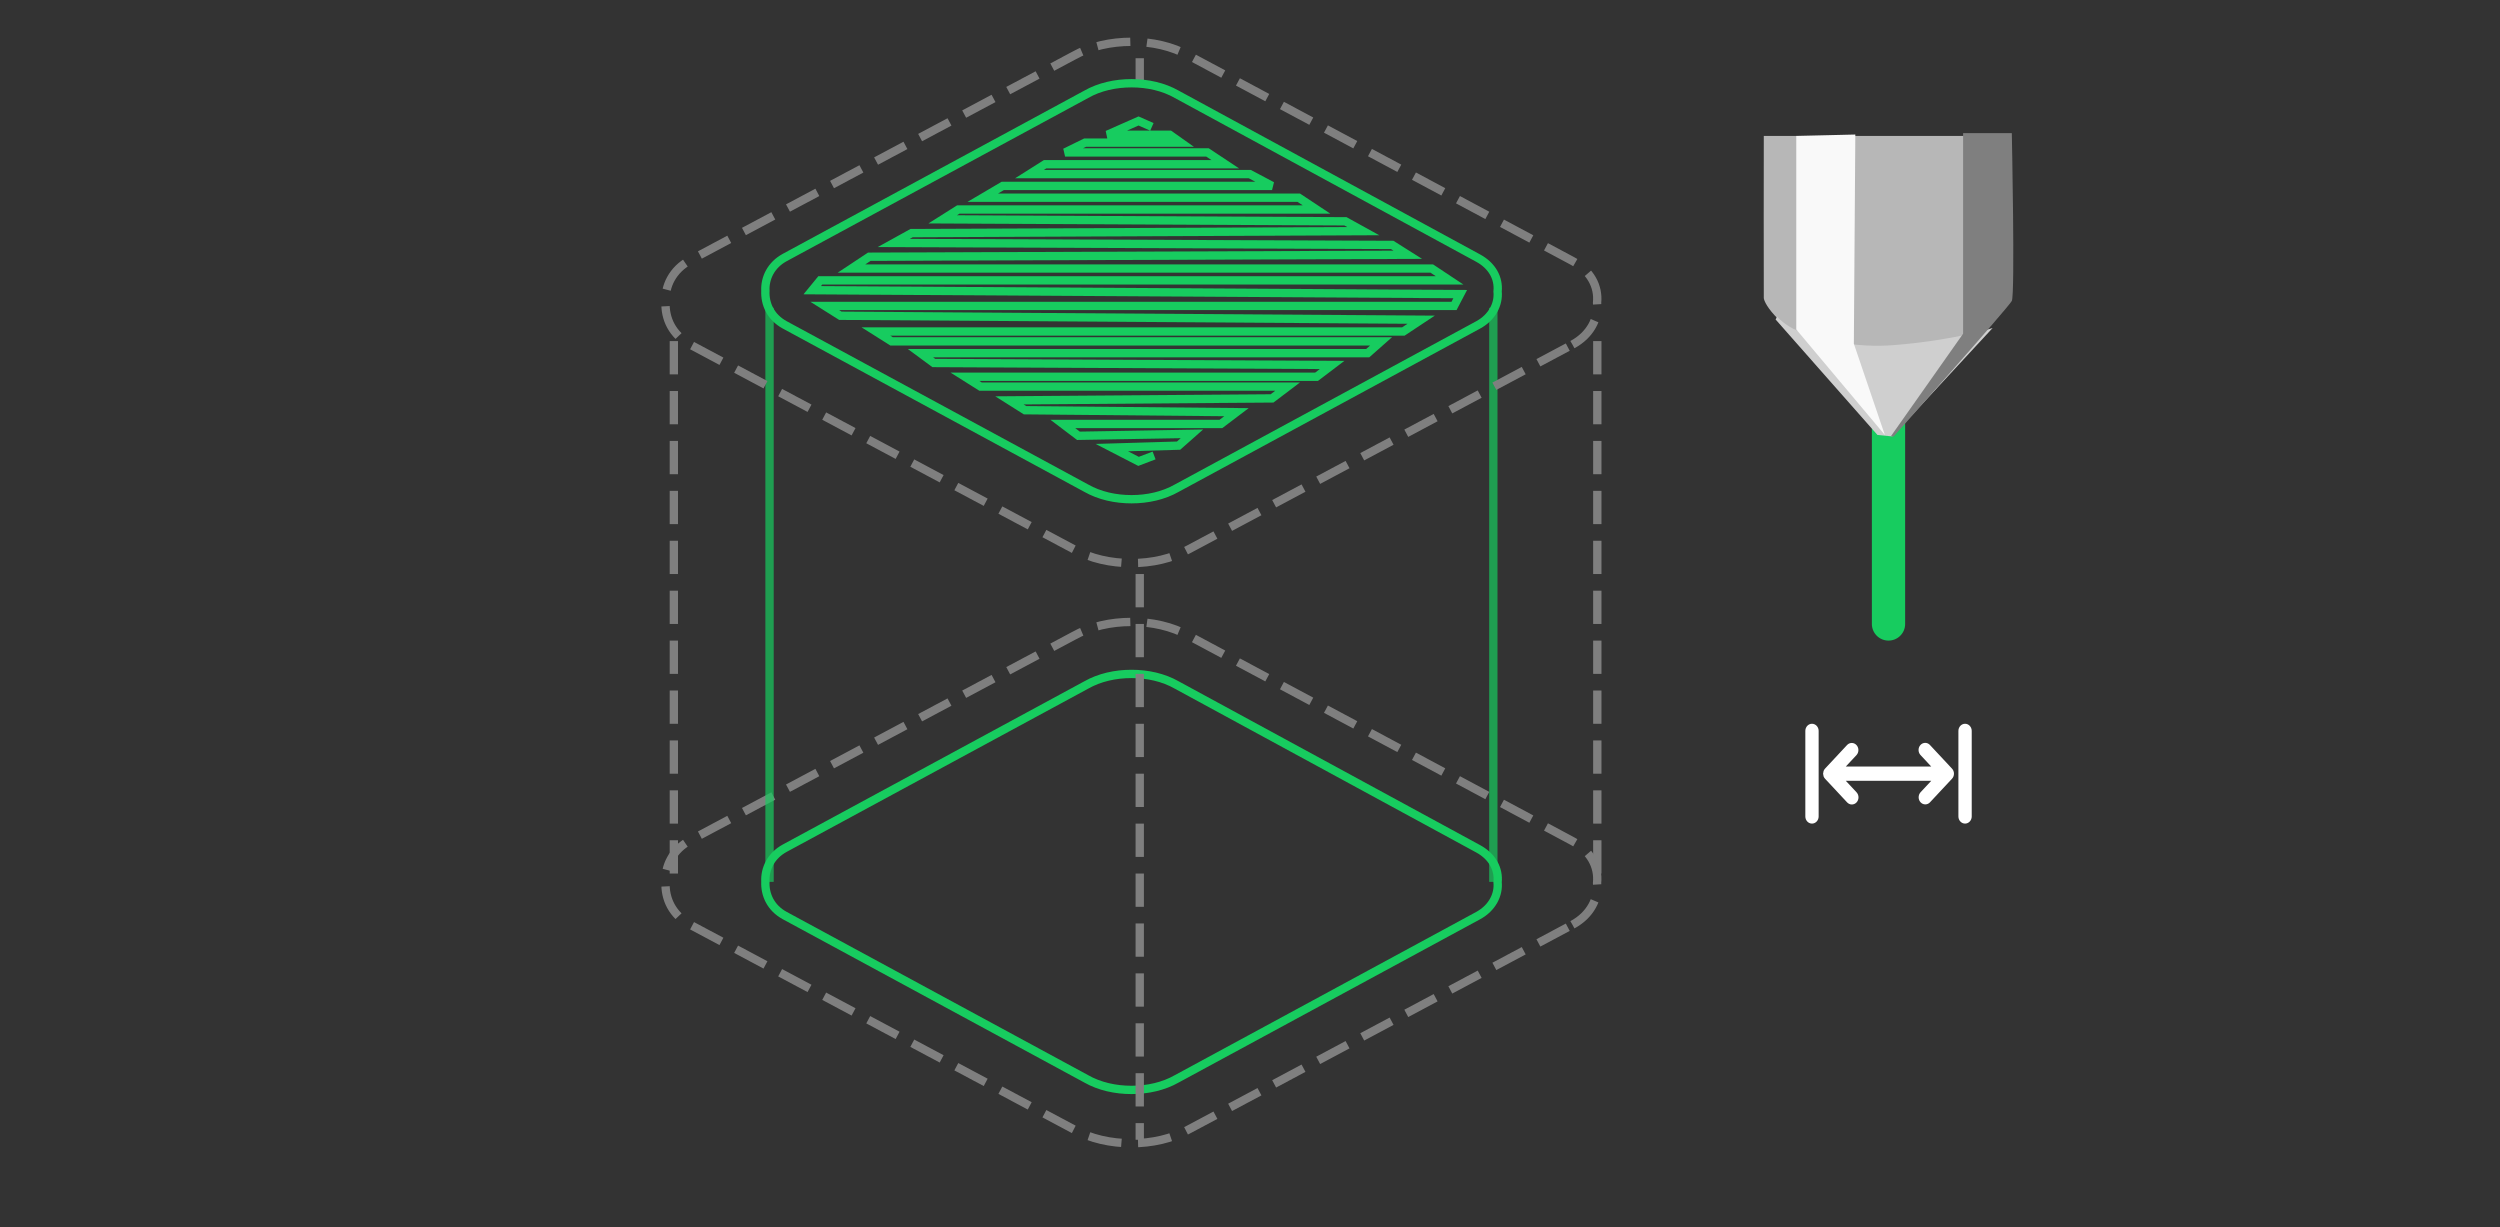 <svg 
 xmlns="http://www.w3.org/2000/svg"
 xmlns:xlink="http://www.w3.org/1999/xlink"
 width="300.5px" height="147.5px">
<rect width="100%" height="100%" fill="#333333" stroke="none"/>
<path fill-rule="evenodd"  fill="none"
 d="M-0.002,-0.000 L299.999,-0.000 L299.999,147.000 L-0.002,147.000 L-0.002,-0.000 Z"/>
<path fill-rule="evenodd"  stroke="rgb(127, 127, 127)" stroke-width="1px" stroke-dasharray="4, 2" stroke-linecap="butt" stroke-linejoin="miter" fill="none"
 d="M189.009,111.154 C191.148,110.005 192.162,108.011 191.968,106.129 C192.176,104.136 191.148,102.252 189.009,101.102 L142.921,76.433 C140.880,75.283 138.436,74.758 135.992,74.758 C133.548,74.758 131.090,75.283 129.048,76.433 L82.960,101.006 C80.822,102.155 79.905,104.149 80.002,106.031 C79.905,108.025 80.822,110.005 82.960,111.154 L129.048,135.740 C131.090,136.890 133.534,137.416 135.992,137.416 C138.436,137.416 140.880,136.890 142.921,135.740 L189.009,111.154 Z"/>
<path fill-rule="evenodd"  stroke="rgb(23, 204, 95)" stroke-width="1px" stroke-linecap="butt" stroke-linejoin="miter" fill="none"
 d="M177.684,110.050 C179.365,109.133 180.162,107.542 180.010,106.040 C180.173,104.449 179.365,102.946 177.684,102.029 L141.457,82.343 C139.853,81.425 137.931,81.006 136.011,81.006 C134.090,81.006 132.158,81.425 130.553,82.343 L94.326,101.952 C92.645,102.869 91.925,104.460 92.001,105.962 C91.925,107.553 92.645,109.133 94.326,110.050 L130.553,129.671 C132.158,130.588 134.078,131.007 136.011,131.007 C137.931,131.007 139.853,130.588 141.457,129.671 L177.684,110.050 Z"/>
<path fill-rule="evenodd"  opacity="0.702" fill="rgb(23, 204, 95)"
 d="M91.999,37.000 L92.999,37.000 L92.999,106.000 L91.999,106.000 L91.999,37.000 Z"/>
<path fill-rule="evenodd"  opacity="0.702" fill="rgb(23, 204, 95)"
 d="M178.999,37.000 L179.999,37.000 L179.999,106.000 L178.999,106.000 L178.999,37.000 Z"/>
<path fill-rule="evenodd"  stroke="rgb(127, 127, 127)" stroke-width="1px" stroke-dasharray="4, 2" stroke-linecap="butt" stroke-linejoin="miter" fill="none"
 d="M80.997,40.999 L80.997,104.999 "/>
<path fill-rule="evenodd"  stroke="rgb(127, 127, 127)" stroke-width="1px" stroke-dasharray="4, 2" stroke-linecap="butt" stroke-linejoin="miter" fill="none"
 d="M191.997,40.999 L191.997,104.999 "/>
<path fill-rule="evenodd"  stroke="rgb(127, 127, 127)" stroke-width="1px" stroke-dasharray="4, 2" stroke-linecap="butt" stroke-linejoin="miter" fill="none"
 d="M136.997,68.999 L136.997,136.999 "/>
<path fill-rule="evenodd"  stroke="rgb(127, 127, 127)" stroke-width="1px" stroke-dasharray="4, 2" stroke-linecap="butt" stroke-linejoin="miter" fill="none"
 d="M136.997,6.999 L136.997,9.999 "/>
<path fill-rule="evenodd"  stroke="rgb(127, 127, 127)" stroke-width="1px" stroke-dasharray="4, 2" stroke-linecap="butt" stroke-linejoin="miter" fill="none"
 d="M189.009,41.420 C191.148,40.271 192.162,38.277 191.968,36.395 C192.176,34.401 191.148,32.518 189.009,31.369 L142.921,6.699 C140.880,5.550 138.436,5.024 135.992,5.024 C133.548,5.024 131.090,5.550 129.048,6.699 L82.960,31.272 C80.822,32.421 79.905,34.415 80.002,36.297 C79.905,38.291 80.822,40.271 82.960,41.420 L129.048,66.006 C131.090,67.156 133.534,67.682 135.992,67.682 C138.436,67.682 140.880,67.156 142.921,66.006 L189.009,41.420 Z"/>
<path fill-rule="evenodd"  stroke="rgb(23, 204, 95)" stroke-width="1px" stroke-linecap="butt" stroke-linejoin="miter" fill="none"
 d="M177.684,39.050 C179.365,38.133 180.162,36.542 180.010,35.040 C180.173,33.449 179.365,31.946 177.684,31.029 L141.457,11.343 C139.853,10.425 137.931,10.006 136.011,10.006 C134.090,10.006 132.158,10.425 130.553,11.343 L94.326,30.952 C92.645,31.869 91.925,33.460 92.001,34.962 C91.925,36.553 92.645,38.133 94.326,39.050 L130.553,58.671 C132.158,59.587 134.078,60.007 136.011,60.007 C137.931,60.007 139.853,59.587 141.457,58.671 L177.684,39.050 Z"/>
<path fill-rule="evenodd"  stroke="rgb(23, 204, 95)" stroke-width="1px" stroke-linecap="butt" stroke-linejoin="miter" fill="none"
 d="M138.456,15.249 L136.851,14.540 L133.106,16.195 L140.596,16.195 L141.933,17.142 L130.431,17.142 L128.024,18.324 L145.143,18.324 L147.283,19.743 L125.617,19.743 L123.745,20.926 L150.224,20.926 L152.900,22.345 L120.535,22.345 L118.127,23.764 L156.109,23.764 L158.249,25.183 L115.185,25.183 L113.313,26.366 L161.726,26.602 L163.866,27.785 L109.568,28.021 L107.428,29.204 L167.344,29.440 L169.216,30.623 L104.485,30.860 L102.346,32.278 L172.099,32.278 L174.239,33.698 L98.601,33.698 L97.633,34.881 L175.518,35.354 L174.774,36.773 L99.136,36.773 L101.009,37.955 L170.821,38.428 L168.681,39.847 L105.288,39.847 L107.161,41.030 L166.006,41.030 L164.401,42.449 L110.638,42.449 L112.242,43.632 L160.122,43.868 L158.249,45.287 L115.987,45.287 L117.860,46.470 L154.772,46.470 L152.900,47.889 L121.337,48.125 L123.209,49.308 L148.621,49.544 L146.748,50.964 L127.757,50.964 L129.629,52.383 L143.271,52.146 L141.666,53.565 L133.641,53.802 L136.851,55.457 L138.723,54.748 "/>
<path fill-rule="evenodd"  fill="rgb(23, 204, 95)"
 d="M226.999,43.000 C228.103,43.000 228.999,43.895 228.999,45.000 L228.999,75.000 C228.999,76.105 228.103,77.000 226.999,77.000 C225.894,77.000 224.999,76.105 224.999,75.000 L224.999,45.000 C224.999,43.895 225.894,43.000 226.999,43.000 Z"/>
<path fill-rule="evenodd"  fill="rgb(183, 183, 183)"
 d="M212.008,16.342 C212.008,16.342 211.985,35.500 212.008,35.828 C212.034,36.156 212.437,37.067 213.783,38.399 C215.129,39.732 225.686,51.585 225.850,51.771 C226.013,51.956 226.179,52.284 226.737,52.285 C227.295,52.286 227.767,51.823 228.157,51.428 C228.546,51.033 240.318,37.887 240.755,37.371 C241.193,36.855 241.640,36.041 241.642,34.628 C241.647,33.215 241.642,16.342 241.642,16.342 L212.008,16.342 Z"/>
<path fill-rule="evenodd"  fill="rgb(207, 207, 207)"
 d="M213.605,38.056 C213.605,38.056 214.444,39.071 216.090,39.770 C218.709,40.885 223.131,41.843 227.624,41.485 C234.942,40.903 239.513,39.428 239.513,39.428 L227.447,52.456 L225.672,52.285 L213.428,38.399 L213.605,38.056 Z"/>
<path fill-rule="evenodd"  fill="rgb(127, 127, 127)"
 d="M235.965,15.999 L235.965,40.113 L227.270,52.456 L227.624,52.456 C227.624,52.456 241.418,36.957 241.820,36.171 C242.222,35.385 241.820,15.999 241.820,15.999 L235.965,15.999 Z"/>
<path fill-rule="evenodd"  fill="rgb(249, 249, 249)"
 d="M215.912,16.342 L215.912,39.599 L226.560,52.285 L222.833,41.313 L223.010,16.170 L215.912,16.342 Z"/>
<path fill-rule="evenodd"  fill="rgb(255, 255, 255)"
 d="M236.201,98.996 C235.759,98.996 235.400,98.612 235.400,98.139 L235.400,87.854 C235.400,87.380 235.759,86.996 236.201,86.996 C236.642,86.996 237.001,87.380 237.001,87.854 L237.001,98.139 C237.001,98.612 236.642,98.996 236.201,98.996 ZM231.966,96.458 C231.651,96.773 231.160,96.764 230.855,96.438 C230.551,96.111 230.542,95.584 230.836,95.247 L232.135,93.854 L221.867,93.854 L223.167,95.247 C223.470,95.584 223.466,96.119 223.157,96.449 C222.848,96.780 222.349,96.784 222.035,96.458 L219.370,93.603 C219.295,93.524 219.236,93.428 219.195,93.322 C219.171,93.258 219.167,93.190 219.158,93.122 C219.152,93.079 219.134,93.041 219.134,92.996 C219.134,92.949 219.152,92.909 219.159,92.865 C219.168,92.799 219.172,92.733 219.195,92.670 C219.236,92.564 219.296,92.468 219.371,92.388 L222.035,89.533 C222.351,89.219 222.842,89.228 223.146,89.554 C223.451,89.881 223.460,90.406 223.166,90.744 L221.865,92.139 L232.135,92.139 L230.835,90.744 C230.531,90.408 230.536,89.873 230.844,89.543 C231.153,89.213 231.652,89.208 231.966,89.533 L234.633,92.391 C234.945,92.725 234.945,93.267 234.633,93.602 L231.966,96.458 ZM217.800,98.996 C217.359,98.996 217.001,98.612 217.001,98.139 L217.001,87.854 C217.001,87.380 217.359,86.996 217.800,86.996 C218.242,86.996 218.601,87.380 218.601,87.854 L218.601,98.139 C218.601,98.612 218.242,98.996 217.800,98.996 Z"/>
</svg>
